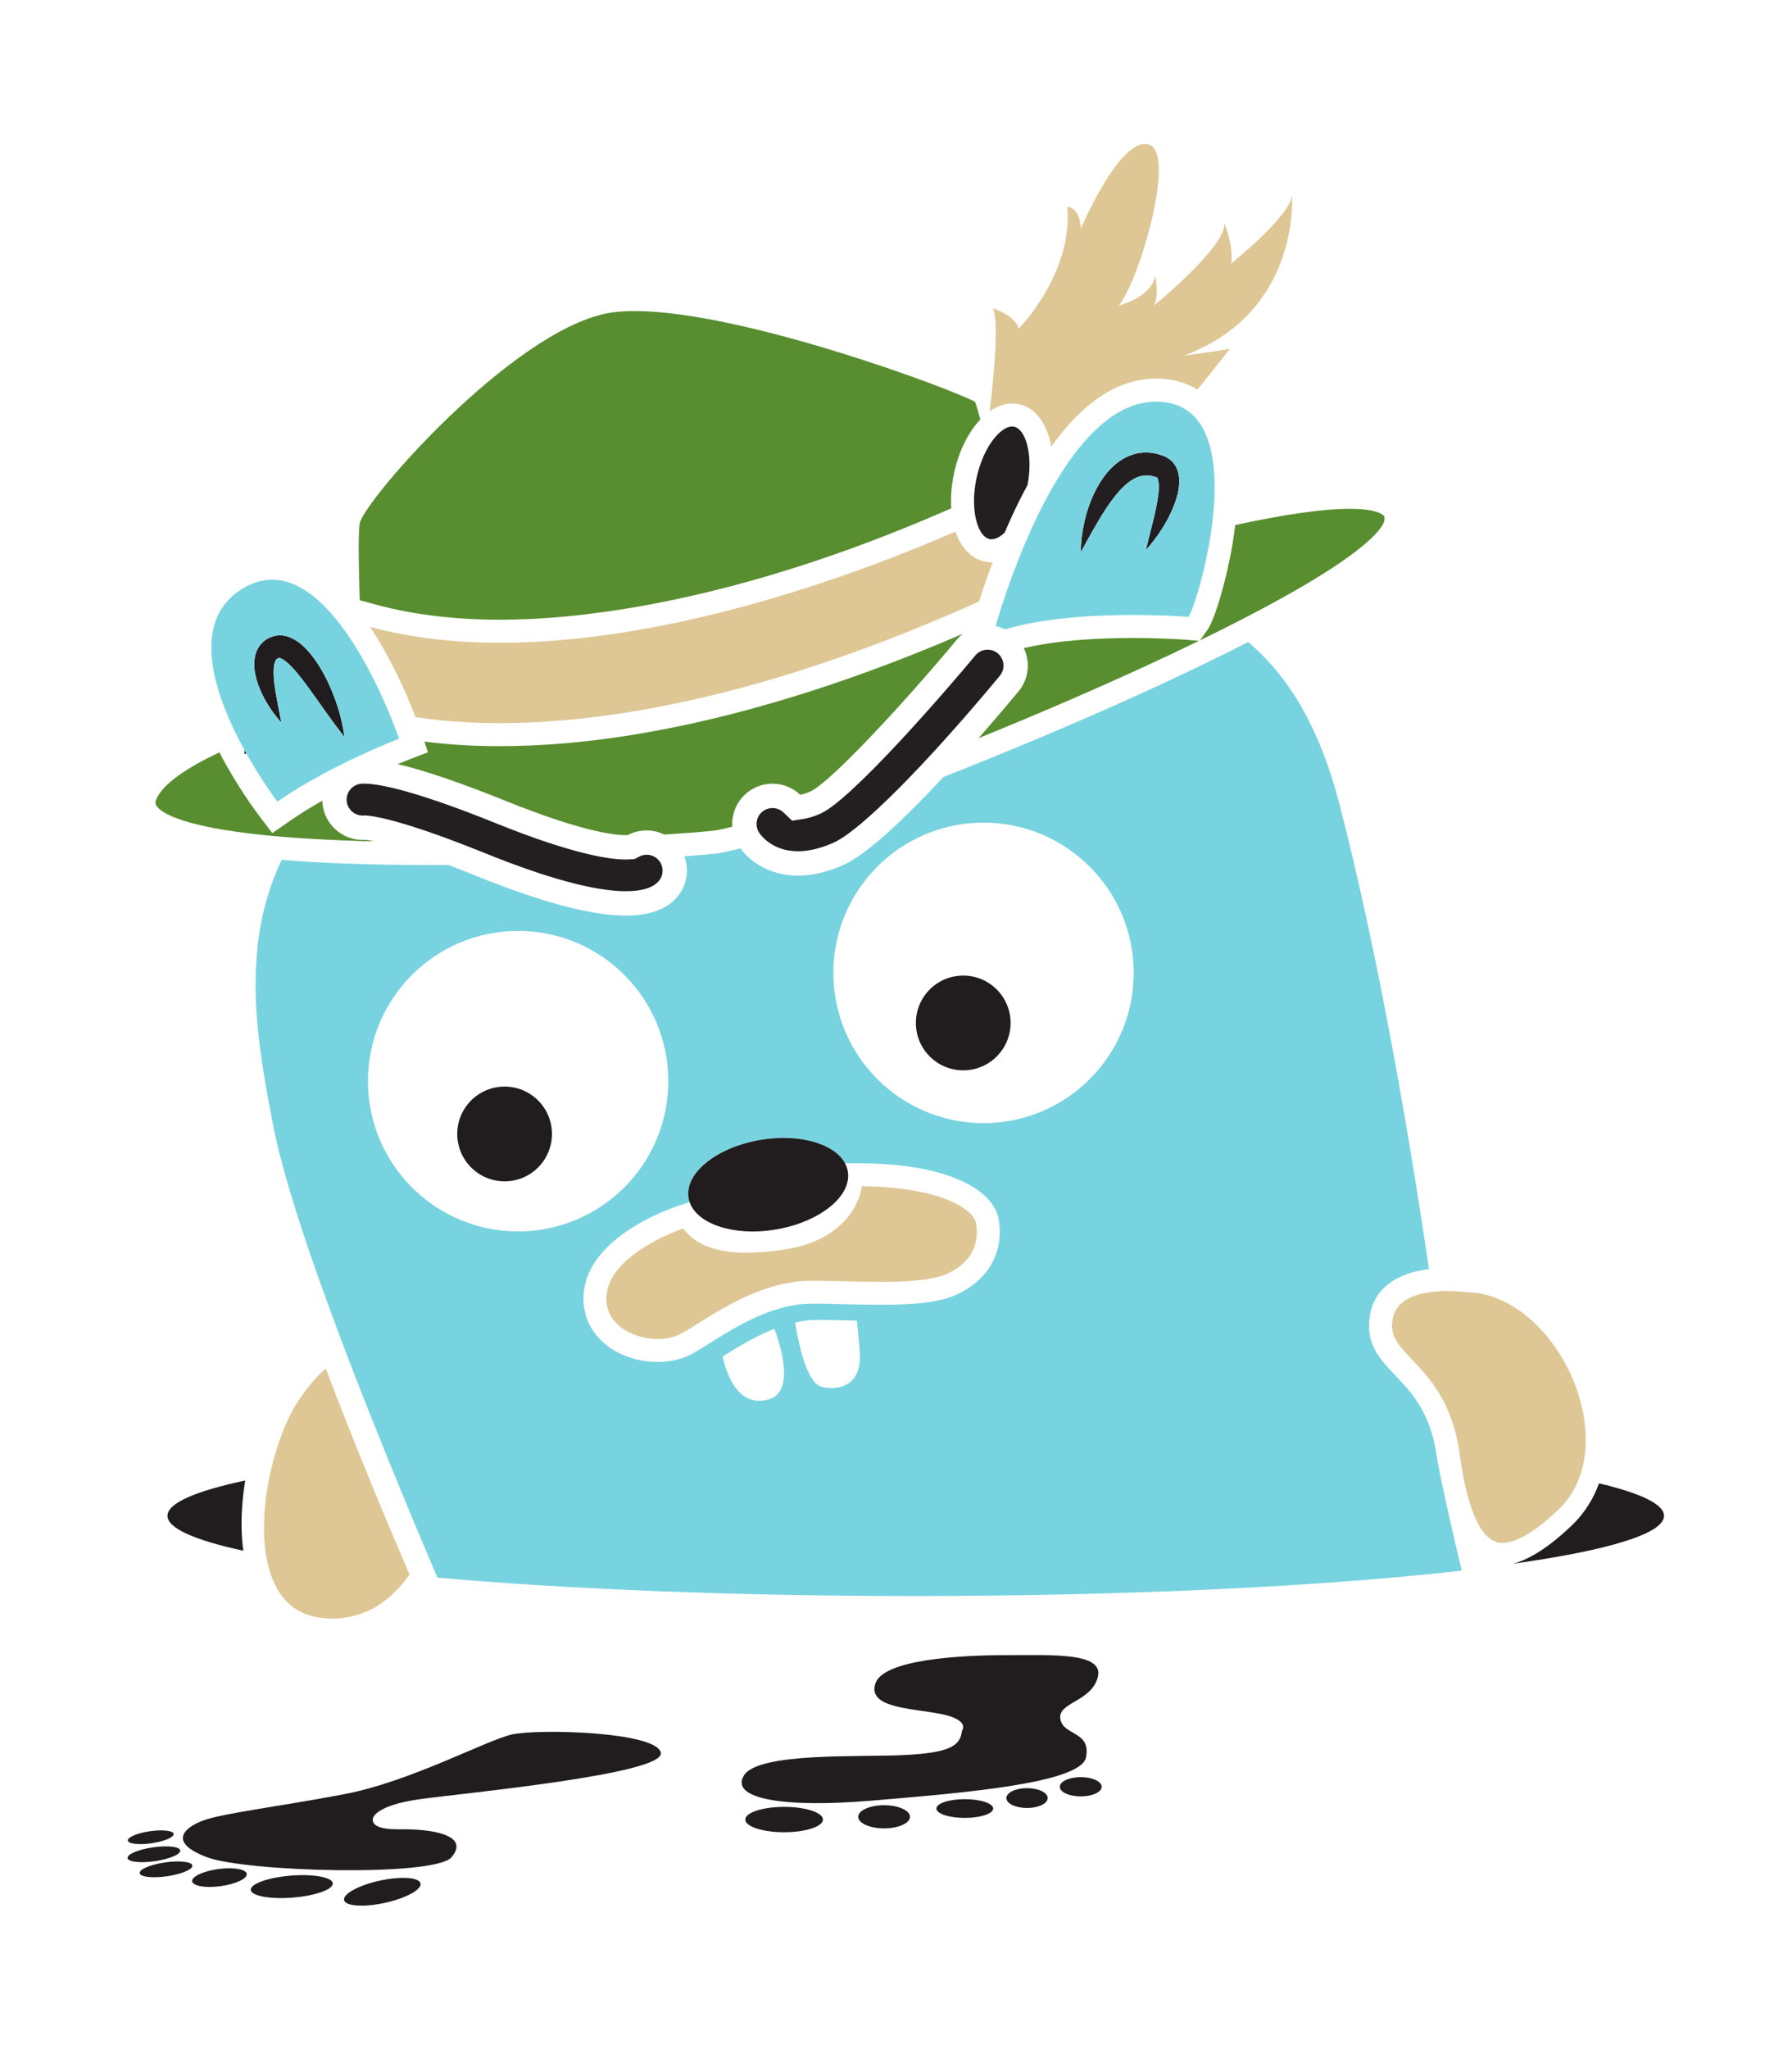 <?xml version="1.0" encoding="UTF-8" standalone="no"?>
<!-- Created with Inkscape (http://www.inkscape.org/) -->

<svg
   xmlns:dc="http://purl.org/dc/elements/1.1/"
   xmlns:cc="http://creativecommons.org/ns#"
   xmlns:rdf="http://www.w3.org/1999/02/22-rdf-syntax-ns#"
   xmlns:svg="http://www.w3.org/2000/svg"
   xmlns="http://www.w3.org/2000/svg"
   xmlns:sodipodi="http://sodipodi.sourceforge.net/DTD/sodipodi-0.dtd"
   xmlns:inkscape="http://www.inkscape.org/namespaces/inkscape"
   version="1.1"
   id="svg3847"
   xml:space="preserve"
   width="886.667"
   height="1013.333"
   viewBox="0 0 886.667 1013.333"
   sodipodi:docname="Jaeger_Logo_Final_PANTONE.svg"
   inkscape:version="0.92.3 (2405546, 2018-03-11)"><defs
     id="defs3851" /><sodipodi:namedview
     pagecolor="#ffffff"
     bordercolor="#666666"
     borderopacity="1"
     objecttolerance="10"
     gridtolerance="10"
     guidetolerance="10"
     inkscape:pageopacity="0"
     inkscape:pageshadow="2"
     inkscape:window-width="640"
     inkscape:window-height="480"
     id="namedview3849"
     showgrid="false"
     inkscape:zoom="0.23289474"
     inkscape:cx="443.33334"
     inkscape:cy="506.66666"
     inkscape:window-x="0"
     inkscape:window-y="27"
     inkscape:window-maximized="0"
     inkscape:current-layer="g3855" /><g
     id="g3855"
     inkscape:groupmode="layer"
     inkscape:label="ink_ext_XXXXXX"
     transform="matrix(1.333,0,0,-1.333,0,1013.333)"><g
       id="g3857"
       transform="scale(0.1)"><path
         d="M 1899.54,1167.11 C 1804.12,1145.3 1523.34,992.641 1280.72,946.301 1038.11,899.961 828.203,875.422 754.598,848.16 680.996,820.902 623.75,766.379 768.23,711.859 c 144.481,-54.519 845.07,-73.597 907.77,0 62.7,73.602 -43.24,105.5 -196.28,103.59 -109.04,-1.359 -95.66,36.633 -95.41,40.891 0,0 6.82,47.711 174.47,70.879 167.38,23.133 907.77,92.681 894.14,171.741 -13.63,79.05 -457.97,89.96 -553.38,68.15"
         style="fill:#211c1d;fill-opacity:1;fill-rule:nonzero;stroke:none"
         id="path3859"
         inkscape:connector-curvature="0" /><path
         d="m 1410.08,625.031 c -78.33,-17.051 -137.81,-49.351 -132.85,-72.16 4.96,-22.801 72.49,-27.473 150.83,-10.422 78.33,17.051 137.81,49.352 132.85,72.16 -4.96,22.801 -72.49,27.461 -150.83,10.422"
         style="fill:#211c1d;fill-opacity:1;fill-rule:nonzero;stroke:none"
         id="path3861"
         inkscape:connector-curvature="0" /><path
         d="m 1079.84,643.578 c -84.043,-6.687 -150.723,-30.359 -148.93,-52.867 1.793,-22.52 71.38,-35.34 155.42,-28.652 84.05,6.691 150.72,30.363 148.93,52.871 -1.79,22.519 -71.37,35.34 -155.42,28.648"
         style="fill:#211c1d;fill-opacity:1;fill-rule:nonzero;stroke:none"
         id="path3863"
         inkscape:connector-curvature="0" /><path
         d="m 810.25,667.949 c -55.941,-7.617 -99.355,-28 -96.969,-45.527 2.387,-17.531 49.672,-25.563 105.614,-17.942 55.941,7.622 99.355,28 96.968,45.532 -2.386,17.527 -49.672,25.558 -105.613,17.937"
         style="fill:#211c1d;fill-opacity:1;fill-rule:nonzero;stroke:none"
         id="path3865"
         inkscape:connector-curvature="0" /><path
         d="m 612.531,692.512 c -54.008,-7.84 -96.125,-25.672 -94.07,-39.821 2.055,-14.16 47.504,-19.281 101.516,-11.441 54.007,7.852 96.125,25.68 94.07,39.828 -2.055,14.152 -47.504,19.274 -101.516,11.434"
         style="fill:#211c1d;fill-opacity:1;fill-rule:nonzero;stroke:none"
         id="path3867"
         inkscape:connector-curvature="0" /><path
         d="m 574.992,697.141 c 54.012,7.839 96.129,25.668 94.074,39.82 -2.054,14.16 -47.503,19.281 -101.511,11.441 -54.012,-7.851 -96.129,-25.683 -94.075,-39.832 2.055,-14.148 47.504,-19.269 101.512,-11.429"
         style="fill:#211c1d;fill-opacity:1;fill-rule:nonzero;stroke:none"
         id="path3869"
         inkscape:connector-curvature="0" /><path
         d="m 562.754,763.68 c 46.949,6.812 83.566,22.32 81.777,34.621 -1.785,12.308 -41.297,16.75 -88.25,9.937 -46.953,-6.816 -83.566,-22.316 -81.781,-34.617 1.789,-12.312 41.301,-16.762 88.254,-9.941"
         style="fill:#211c1d;fill-opacity:1;fill-rule:nonzero;stroke:none"
         id="path3871"
         inkscape:connector-curvature="0" /><path
         d="m 3355.24,1090.78 c -166.29,-8.18 -542.48,10.91 -594.28,-76.33 -51.79,-87.231 152.66,-119.938 474.33,-92.68 321.67,27.261 776.92,62.699 796,160.83 19.08,98.14 -84.5,79.06 -95.41,141.76 -10.9,62.7 114.49,62.7 139.03,155.38 24.53,92.69 -169.02,81.78 -340.76,81.78 -171.73,0 -457.97,-16.35 -485.23,-106.31 -27.26,-89.96 130.85,-89.96 242.62,-111.77 111.76,-21.81 79.05,-62.7 79.05,-62.7 -5.45,-57.25 -49.07,-81.78 -215.35,-89.96"
         style="fill:#211c1d;fill-opacity:1;fill-rule:nonzero;stroke:none"
         id="path3873"
         inkscape:connector-curvature="0" /><path
         d="m 2910.55,898.602 c -79.6,0 -144.14,-21.063 -144.14,-47.032 0,-25.968 64.54,-47.019 144.14,-47.019 79.61,0 144.14,21.051 144.14,47.019 0,25.969 -64.53,47.032 -144.14,47.032"
         style="fill:#211c1d;fill-opacity:1;fill-rule:nonzero;stroke:none"
         id="path3875"
         inkscape:connector-curvature="0" /><path
         d="m 3281.63,904.73 c -53.07,0 -96.09,-19.218 -96.09,-42.929 0,-23.719 43.02,-42.942 96.09,-42.942 53.07,0 96.1,19.223 96.1,42.942 0,23.711 -43.03,42.929 -96.1,42.929"
         style="fill:#211c1d;fill-opacity:1;fill-rule:nonzero;stroke:none"
         id="path3877"
         inkscape:connector-curvature="0" /><path
         d="m 3581.16,927.219 c -58.16,0 -105.3,-15.559 -105.3,-34.758 0,-19.191 47.14,-34.75 105.3,-34.75 58.15,0 105.29,15.559 105.29,34.75 0,19.199 -47.14,34.758 -105.29,34.758"
         style="fill:#211c1d;fill-opacity:1;fill-rule:nonzero;stroke:none"
         id="path3879"
         inkscape:connector-curvature="0" /><path
         d="m 3812.19,968.109 c -42.35,0 -76.67,-16.48 -76.67,-36.8 0,-20.329 34.32,-36.797 76.67,-36.797 42.34,0 76.67,16.468 76.67,36.797 0,20.32 -34.33,36.8 -76.67,36.8"
         style="fill:#211c1d;fill-opacity:1;fill-rule:nonzero;stroke:none"
         id="path3881"
         inkscape:connector-curvature="0" /><path
         d="m 4011.53,1009 c -42.91,0 -77.69,-16.02 -77.69,-35.781 0,-19.758 34.78,-35.778 77.69,-35.778 42.91,0 77.69,16.02 77.69,35.778 0,19.761 -34.78,35.781 -77.69,35.781"
         style="fill:#211c1d;fill-opacity:1;fill-rule:nonzero;stroke:none"
         id="path3883"
         inkscape:connector-curvature="0" /><path
         d="m 621.66,1978.44 c 0,-46.49 101.387,-90.44 281.461,-129.55 -12.824,93.27 -4.898,187.33 7.117,260.62 -184.519,-39.5 -288.578,-83.99 -288.578,-131.07"
         style="fill:#211c1d;fill-opacity:1;fill-rule:nonzero;stroke:none"
         id="path3885"
         inkscape:connector-curvature="0" /><path
         d="m 5935.33,2098.87 c -2.73,-7.55 -5.63,-15 -8.76,-22.32 -22.15,-51.8 -53.92,-97.55 -94.45,-135.94 -81.34,-77.04 -152.65,-123.2 -216.36,-140.04 351.93,49.47 560.83,111.07 560.83,177.87 0,42.9 -86.41,83.65 -241.26,120.43"
         style="fill:#211c1d;fill-opacity:1;fill-rule:nonzero;stroke:none"
         id="path3887"
         inkscape:connector-curvature="0" /><path
         d="m 3650.72,3435.23 c -307.86,0 -557.42,249.56 -557.42,557.41 0,307.85 249.56,557.41 557.42,557.41 307.84,0 557.4,-249.56 557.4,-557.41 0,-307.85 -249.56,-557.41 -557.4,-557.41 z m -103.33,-637.74 c -56.76,-25.36 -140.37,-36.18 -279.58,-36.18 -47.24,0 -95.96,1.26 -138.95,2.36 -37.24,0.96 -72.42,1.87 -101.71,1.87 -26.89,0 -46.49,-0.79 -58.26,-2.34 -131.49,-17.3 -240.03,-85.31 -327.24,-139.96 -25.48,-15.96 -49.55,-31.04 -72.08,-43.49 -36.1,-19.95 -80.45,-30.5 -128.23,-30.5 -88.29,0 -171.35,34.67 -222.19,92.74 -42.24,48.25 -59.95,108.45 -51.19,174.08 26.31,197.37 308.14,298 340.18,308.82 l 51.61,17.43 c -1.7,5 -3.05,10.12 -3.92,15.39 -15.26,91.88 104.72,188.34 267.98,215.45 7.33,1.21 14.6,2.21 21.84,3.11 135.16,16.79 253.82,-20.98 290.81,-89.71 l 62.95,-0.53 c 143.38,-1.22 261.7,-20.48 351.67,-57.25 90.48,-36.98 145.87,-90.72 155.98,-151.35 20.27,-121.56 -39.42,-226.21 -159.67,-279.94 z M 3045.6,2458.51 c -29.17,10.94 -51.19,59.45 -66.98,112.48 -13.4,44.97 -22.32,93.17 -27.3,124.49 13.81,3.12 27.86,5.73 42.19,7.62 7.05,0.92 22.06,2.03 53.61,2.03 28.84,0 63.79,-0.9 100.81,-1.86 10.62,-0.27 21.6,-0.55 32.82,-0.83 2.9,-25.32 6.44,-62.08 10.48,-115.88 0.4,-5.41 0.59,-10.56 0.65,-15.57 1.72,-134.25 -115.64,-123.97 -146.28,-112.48 z m -190.83,-47.71 c -117.43,-34.98 -159.73,100.08 -172.36,158.64 0.81,0.51 1.66,1.04 2.48,1.55 54.8,34.32 118.15,73.46 189.61,100.93 8.45,-22.62 21.3,-60.64 29.1,-100.93 13.12,-67.83 11.91,-142.09 -48.83,-160.19 z M 1365.83,3590.9 c 0,307.85 249.56,557.42 557.41,557.42 307.86,0 557.41,-249.57 557.41,-557.42 0,-153.47 -62.04,-292.44 -162.4,-393.24 -33.61,-33.76 -71.57,-63.15 -112.89,-87.45 -82.77,-48.68 -179.15,-76.72 -282.12,-76.72 -307.85,0 -557.41,249.57 -557.41,557.41 z M 5333.36,2196.64 c -22.38,164.04 -92.35,237.63 -154.08,302.57 -57.48,60.46 -111.79,117.57 -94.31,222.43 16.17,96.93 93.29,156.58 219.29,172.09 -76.53,517.28 -188.68,1169.89 -332.84,1726.63 -71.99,278.04 -185.85,471.17 -338.56,599.57 -174.75,-89.41 -384.95,-187.68 -619.6,-289.42 -169.55,-73.52 -344.59,-145.54 -511.05,-210.99 -134.01,-143.77 -280.44,-285.47 -370.18,-325.86 -63.89,-28.74 -120.66,-40.19 -170.01,-40.19 -106.83,0 -178.96,53.59 -213.87,101.25 -40.48,-10.7 -72.81,-17.63 -94.8,-19.95 -26.3,-2.77 -65.06,-6.06 -113.53,-9.56 18.62,-48.76 11.21,-105.86 -24.51,-148.89 -39.28,-47.33 -102.59,-71.1 -192.31,-71.1 -129.1,0 -312.91,49.24 -558.67,148.5 -36.16,14.6 -69.36,27.58 -99.85,39.15 -18.82,-0.1 -37.63,-0.16 -56.44,-0.16 -0.05,0 -0.11,0 -0.17,0 -234.8,0 -418.3,7.38 -562.14,19.16 -157.55,-326.13 -89.089,-687.87 -31.42,-986.68 55.26,-286.36 247,-795.9 424.83,-1233.68 65.98,-162.41 130.03,-314.91 184.51,-442.51 481.43,-42.58 1098.7,-68.17 1771.74,-68.17 800.94,0 1522.4,36.28 2030.44,94.28 -37.02,152.34 -83.91,364.3 -91.97,418.21 -0.17,1.09 -0.37,2.36 -0.5,3.32"
         style="fill:#78d3e0;fill-opacity:1;fill-rule:nonzero;stroke:none"
         id="path3889"
         inkscape:connector-curvature="0" /><path
         d="m 4364.63,5870.73 -4.17,7.26 -5.5,6.99 c -5.19,8.3 -25.6,21.12 -27.19,21.25 l -2.09,1.12 -1.05,0.56 -3.99,1.73 -0.35,0.12 -0.7,0.26 -5.65,1.99 -11.4,3.9 c -7.5,2.8 -16.06,3.76 -24.15,5.44 -8.21,1.46 -16.93,1.41 -25.41,1.95 -8.56,-0.3 -17.26,-0.89 -25.77,-2.1 -34.24,-6.04 -64.45,-22.61 -87.47,-42.35 -23.36,-19.67 -40.88,-42.22 -55.1,-64.57 -28.25,-44.96 -44.13,-89.79 -54.63,-128.46 -10.29,-38.78 -14.66,-71.73 -16.48,-94.9 -1.18,-11.5 -1.1,-20.75 -1.35,-26.94 -0.1,-6.24 0.1,-9.59 0.1,-9.59 0,0 6.34,11.53 17.45,31.7 11.09,19.95 26.63,48.26 45.79,80.85 19.31,32.37 42.37,69.48 70.33,103.1 14,16.68 29.38,32.22 45.6,44.24 16.35,11.87 33.07,20.01 49.73,22.69 4.2,0.52 8.39,0.91 12.62,1.28 4.32,-0.46 8.55,0.02 12.95,-0.77 4.41,-1.08 8.78,-1.02 13.32,-2.49 l 10.7,-2.89 3.37,-1.55 c -0.16,0.14 -0.33,0.25 -0.45,0.42 0.15,-0.06 0.32,-0.1 0.57,-0.1 0.1,-0.21 0.24,-0.37 0.37,-0.55 l 0.45,-0.2 0.97,-0.46 -0.46,0.05 c -0.23,0.04 -0.44,0.13 -0.65,0.21 0.52,-0.33 1,-1.13 1.46,-2.2 2.3,-4.11 3.99,-12.25 4.81,-21.25 1.05,-18.6 -1.19,-40.06 -4.68,-60.38 -3.37,-20.44 -7.7,-40.26 -12.02,-58.64 -8.69,-36.82 -17,-68.15 -22.48,-90.35 -5.69,-22.13 -8.71,-35.17 -8.71,-35.17 0,0 9.54,9.42 23.92,27.6 14.49,18.13 34.01,44.87 53.41,79.97 9.65,17.58 19.31,37.22 27.84,59.37 8.37,22.21 16.07,46.7 18.46,76.4 0.94,15.04 0.5,31.77 -5.93,50.95 -1.54,4.75 -3.48,9.56 -6.39,14.51"
         style="fill:#231f20;fill-opacity:1;fill-rule:nonzero;stroke:none"
         id="path3891"
         inkscape:connector-curvature="0" /><path
         d="m 4294.63,5830.32 -0.49,0.23 c 0.2,-0.19 0.34,-0.43 0.6,-0.56 0.06,-0.03 0.13,-0.04 0.2,-0.07 -0.04,0.03 -0.07,0.1 -0.11,0.11 -0.08,0.09 -0.13,0.2 -0.2,0.29"
         style="fill:#231f20;fill-opacity:1;fill-rule:nonzero;stroke:none"
         id="path3893"
         inkscape:connector-curvature="0" /><path
         d="m 907.426,4805.49 h 7.656 c -2.551,4.54 -5.102,9.13 -7.656,13.78 v -13.78"
         style="fill:#211c1d;fill-opacity:1;fill-rule:nonzero;stroke:none"
         id="path3895"
         inkscape:connector-curvature="0" /><path
         d="m 975.703,5021.5 c 16.461,-33.03 33.927,-57.79 46.977,-74.52 6.29,-8.47 12.09,-14.63 15.76,-18.94 3.79,-4.25 6,-6.38 6,-6.38 0,0 -2.24,12.04 -6.42,32.4 -3.96,20.41 -10,49.24 -15.5,82.78 -2.7,16.74 -5.18,34.72 -6.41,52.93 -1,17.89 -1,37.04 2.93,51.1 1.96,6.98 4.54,12.4 7.02,15.13 2.42,2.46 4.4,3.28 7.9,4.52 l 2.61,0.53 4.25,0.86 c 1.22,0.18 -0.34,-0.69 -0.45,-0.79 -0.46,-0.25 -0.96,-0.37 -1.43,-0.35 -0.24,0 -0.47,0.04 -0.69,0.12 l 0.53,-0.3 c 0.75,-0.34 1.46,-0.39 2.32,-0.48 4.11,-1.54 10.39,-4.87 16.99,-9.87 13.74,-9.96 27.95,-25.42 41.57,-41.09 13.45,-16.06 26.66,-32.95 39.15,-49.82 24.91,-33.89 47.95,-67 68.18,-95.44 20.23,-28.46 37.74,-52.31 50.5,-68.9 12.61,-16.65 20.46,-26.06 20.46,-26.06 0,0 -0.34,3.03 -0.98,8.7 -0.89,5.58 -1.77,13.98 -3.94,24.25 -3.81,20.78 -10.56,50.06 -21.8,84.22 -11.17,34.19 -26.72,73.27 -48.35,113.62 -10.93,20.12 -23.19,40.72 -38.21,60.79 -14.98,20.21 -32.01,40.08 -55.66,58.27 -12.27,8.75 -26.42,17.22 -44.58,22.68 -4.8,1.15 -9.84,2.07 -14.79,2.84 l -3.74,0.51 -5.04,0.07 c -3.37,-0.02 -6.76,-0.18 -10.12,-0.46 -2.99,-0.26 -7.49,-0.76 -9.09,-1.17 l -4.18,-1.13 -4.18,-1.13 -5.52,-1.63 -1.63,-0.71 -3.24,-1.46 c -17.17,-7.05 -33.994,-21.18 -43.537,-37.59 -9.793,-16.29 -13.613,-32.71 -14.968,-47.28 -2.793,-29.4 2.976,-52.97 8.785,-74.44 6.371,-21.23 14.359,-39.82 22.523,-56.38"
         style="fill:#211c1d;fill-opacity:1;fill-rule:nonzero;stroke:none"
         id="path3897"
         inkscape:connector-curvature="0" /><path
         d="m 1232.75,1597.31 c 130.68,0 222.69,71.14 287.26,163.45 -73.89,171.38 -195.5,460.15 -310.8,764.06 -31.21,-26.56 -67.27,-66.65 -106.29,-127.13 -97.14,-150.56 -177.15,-500.88 -76.39,-685.79 42.01,-77.12 109.48,-114.59 206.22,-114.59"
         style="fill:#dec795;fill-opacity:1;fill-rule:nonzero;stroke:none"
         id="path3899"
         inkscape:connector-curvature="0" /><path
         d="m 5846.26,2465.34 c -76.6,198.2 -239.51,338.91 -396.15,342.17 l -5.6,0.49 c -0.25,0.04 -30.36,4.53 -70.8,4.53 -85.31,0 -190.03,-18.21 -204.5,-104.93 -10.03,-60.17 16.29,-90.99 71.96,-149.55 63.62,-66.89 150.71,-158.52 176.81,-349.88 29.88,-219.15 83.39,-330.28 159.01,-330.3 h 0.01 c 35.31,0 99.72,21.17 206.19,122.02 131.12,124.22 118.55,321.87 63.07,465.45"
         style="fill:#dec795;fill-opacity:1;fill-rule:nonzero;stroke:none"
         id="path3901"
         inkscape:connector-curvature="0" /><path
         d="m 1873.03,3570.82 c -97.07,0 -175.77,-78.69 -175.77,-175.76 0,-97.07 78.7,-175.76 175.77,-175.76 97.06,0 175.76,78.69 175.76,175.76 0,97.07 -78.7,175.76 -175.76,175.76"
         style="fill:#211c1d;fill-opacity:1;fill-rule:nonzero;stroke:none"
         id="path3903"
         inkscape:connector-curvature="0" /><path
         d="m 3575.39,3982.6 c -97.07,0 -175.76,-78.69 -175.76,-175.76 0,-97.07 78.69,-175.76 175.76,-175.76 97.06,0 175.76,78.69 175.76,175.76 0,97.07 -78.7,175.76 -175.76,175.76"
         style="fill:#211c1d;fill-opacity:1;fill-rule:nonzero;stroke:none"
         id="path3905"
         inkscape:connector-curvature="0" /><path
         d="m 1396.25,5358.56 c 137.15,-37.02 292.22,-55.78 460.91,-55.78 271.05,0 846.53,52.66 1655.39,405.34 l 18.21,7.93 c -2.53,41.07 0.79,86.12 11.15,133.27 17.95,81.58 53.47,150.71 97.1,196.5 -8.42,31.29 -15.34,54.15 -20.17,65.75 -93.33,49.76 -862.83,336.4 -1264.13,336.4 -40.09,0 -75.11,-2.99 -104.06,-8.9 -355.68,-72.59 -896.1,-690.9 -915.5,-778.55 -5.82,-37.92 -4.06,-156.98 0.2,-285.52 l 60.9,-16.44"
         style="fill:#588e2f;fill-opacity:1;fill-rule:nonzero;stroke:none"
         id="path3907"
         inkscape:connector-curvature="0" /><path
         d="m 1389.31,4480.53 c -19.44,4.05 -30.33,5.3 -34.8,5.67 -74.15,-4.57 -142.13,47.29 -155.83,122.49 -1.39,7.65 -1.98,15.24 -2.19,22.78 -40.34,-22.89 -80.71,-47.65 -118.5,-73.8 l -67.19,-46.53 -49.441,65.09 c -14.898,19.62 -83.675,112.42 -147.062,234.49 -119.043,-56.16 -212.051,-117.57 -234.758,-175.75 -4.297,-11.02 -2.559,-16.96 1.899,-23.5 19.433,-28.44 134.687,-115.4 807.872,-130.94"
         style="fill:#588e2f;fill-opacity:1;fill-rule:nonzero;stroke:none"
         id="path3909"
         inkscape:connector-curvature="0" /><path
         d="m 2787.08,4671.13 c 59.12,37.64 134.63,28.51 183.21,-17.71 7.49,1.18 20.22,4.37 39.08,12.86 73.69,35.03 339.51,318.81 541.44,561.82 7.27,8.74 15.36,16.36 24.02,22.97 -461.49,-199.42 -1106.33,-417.35 -1720.31,-417.35 -98.69,0 -192.38,5.75 -279.36,17.01 l 13.48,-39.69 -76.78,-29.41 c -0.56,-0.21 -13.76,-5.31 -35.84,-14.48 98.83,-23.09 232.44,-68.48 400.24,-136.26 307.14,-124.03 424.6,-128.77 454,-127.02 41.77,22.13 92.22,23 135.42,1.89 79.68,5.11 141.65,10.05 178.73,13.96 16.85,1.77 41.9,7.02 73.78,15.25 -3.52,52.76 21.13,105.77 68.89,136.16"
         style="fill:#588e2f;fill-opacity:1;fill-rule:nonzero;stroke:none"
         id="path3911"
         inkscape:connector-curvature="0" /><path
         d="m 4574.86,5583.24 c -22.37,-133.29 -65.35,-279.62 -93.86,-319.53 l -26.74,-37.41 c 121.11,58.97 229.15,114.9 320.86,166.33 318.89,178.79 358.54,257.09 363.1,276.83 2.98,12.94 -0.19,16.92 -1.55,18.63 -3.47,4.35 -25.86,26.08 -126.58,26.08 -110.07,0 -264.15,-25.17 -424.96,-60.07 -2.79,-22.96 -6.19,-46.56 -10.27,-70.86"
         style="fill:#588e2f;fill-opacity:1;fill-rule:nonzero;stroke:none"
         id="path3913"
         inkscape:connector-curvature="0" /><path
         d="m 4450.52,5224.48 -45.97,3.75 c -0.84,0.07 -85.27,6.83 -199.76,6.83 -118.95,0 -275.78,-7.18 -404.47,-37.64 24.57,-51.08 19.01,-113.93 -19.59,-160.37 -31.54,-37.96 -84.82,-101.23 -148.63,-173.8 113.19,45.93 229.98,94.8 347.17,145.61 171.92,74.55 330.39,147.12 471.25,215.62"
         style="fill:#588e2f;fill-opacity:1;fill-rule:nonzero;stroke:none"
         id="path3915"
         inkscape:connector-curvature="0" /><path
         d="m 3546.69,5629.82 c -323.22,-140.92 -1031.4,-412.45 -1689.53,-412.45 -166.62,0 -330.02,17.4 -483.17,58.73 15.98,-24.18 31.8,-49.98 47.47,-77.49 56.92,-99.99 98.56,-198.76 121.24,-257.05 79.57,-12.45 183.42,-22.43 311.82,-22.43 378.03,0 968.89,86.53 1779.65,451.44 12.74,39.98 29.68,90.06 50.69,145.68 -1.64,-0.06 -3.28,-0.35 -4.92,-0.35 -8.62,0 -17.24,0.93 -25.6,2.76 -50.31,11.06 -87.55,52.1 -107.65,111.16"
         style="fill:#dec795;fill-opacity:1;fill-rule:nonzero;stroke:none"
         id="path3917"
         inkscape:connector-curvature="0" /><path
         d="m 944.395,5152.32 c 1.355,14.57 5.175,30.99 14.968,47.28 9.543,16.41 26.367,30.54 43.537,37.59 l 3.24,1.46 1.63,0.71 5.52,1.63 4.18,1.13 4.18,1.13 c 1.6,0.41 6.1,0.91 9.09,1.17 3.36,0.28 6.75,0.44 10.12,0.46 l 5.04,-0.07 3.74,-0.51 c 4.95,-0.77 9.99,-1.69 14.79,-2.84 18.16,-5.46 32.31,-13.93 44.58,-22.68 23.65,-18.19 40.68,-38.06 55.66,-58.27 15.02,-20.07 27.28,-40.67 38.21,-60.79 21.63,-40.35 37.18,-79.43 48.35,-113.62 11.24,-34.16 17.99,-63.44 21.8,-84.22 2.17,-10.27 3.05,-18.67 3.94,-24.25 0.64,-5.67 0.98,-8.7 0.98,-8.7 0,0 -7.85,9.41 -20.46,26.06 -12.76,16.59 -30.27,40.44 -50.5,68.9 -20.23,28.44 -43.27,61.55 -68.18,95.44 -12.49,16.87 -25.7,33.76 -39.15,49.82 -13.62,15.67 -27.83,31.13 -41.57,41.09 -6.6,5 -12.88,8.33 -16.99,9.87 -0.86,0.09 -1.57,0.14 -2.32,0.48 l -0.53,0.3 c 0.22,-0.08 0.45,-0.12 0.69,-0.12 0.47,-0.02 0.97,0.1 1.43,0.35 0.11,0.1 1.67,0.97 0.45,0.79 l -4.25,-0.86 -2.61,-0.53 c -3.5,-1.24 -5.48,-2.06 -7.9,-4.52 -2.48,-2.73 -5.06,-8.15 -7.02,-15.13 -3.93,-14.06 -3.93,-33.21 -2.93,-51.1 1.23,-18.21 3.71,-36.19 6.41,-52.93 5.5,-33.54 11.54,-62.37 15.5,-82.78 4.18,-20.36 6.42,-32.4 6.42,-32.4 0,0 -2.21,2.13 -6,6.38 -3.67,4.31 -9.47,10.47 -15.76,18.94 -13.05,16.73 -30.516,41.49 -46.977,74.52 -8.164,16.56 -16.152,35.15 -22.523,56.38 -5.809,21.47 -11.578,45.04 -8.785,74.44 z m -29.313,-346.83 c 58.391,-103.95 114.298,-177.6 114.298,-177.6 195.84,135.58 451.95,233.51 451.95,233.51 0,0 -6.58,19.33 -18.9,50.89 -2.3,5.9 -4.81,12.21 -7.51,18.93 -1.05,2.61 -2.13,5.28 -3.24,8 -2.13,5.21 -4.34,10.6 -6.68,16.2 -1.91,4.56 -3.89,9.25 -5.93,14.04 -1.65,3.87 -3.34,7.8 -5.07,11.8 -2.33,5.38 -4.72,10.83 -7.2,16.44 -2.21,4.96 -4.49,10.03 -6.82,15.17 -2.43,5.36 -4.94,10.81 -7.5,16.32 -2.97,6.4 -6.01,12.87 -9.15,19.45 -1.59,3.32 -3.21,6.67 -4.83,10.03 -3.96,8.15 -8.05,16.41 -12.26,24.76 -1.09,2.18 -2.19,4.35 -3.3,6.54 -5.02,9.87 -10.23,19.85 -15.59,29.88 -0.59,1.11 -1.18,2.21 -1.78,3.32 -19.75,36.76 -41.7,74.19 -65.59,110.02 -78.61,117.87 -178.26,218.15 -289.84,218.12 -35.171,-0.01 -71.57,-9.98 -108.816,-32.5 -205.011,-123.96 -99.199,-407.82 6.102,-599.54 2.554,-4.65 5.105,-9.24 7.656,-13.78"
         style="fill:#78d3e0;fill-opacity:1;fill-rule:nonzero;stroke:none"
         id="path3919"
         inkscape:connector-curvature="0" /><path
         d="m 1010.18,5494.02 v 0 -42.71 42.71"
         style="fill:#78d3e0;fill-opacity:1;fill-rule:nonzero;stroke:none"
         id="path3921"
         inkscape:connector-curvature="0" /><path
         d="m 3757.06,6105.12 c 8.62,0 17.25,-0.93 25.6,-2.77 62.67,-13.79 105.02,-74.11 119.27,-157.79 119.48,167.81 249.78,252.65 389.05,252.65 58.7,0 110.23,-13.83 153.45,-40.55 73.48,89.36 120.23,150.99 120.23,150.99 -55.23,-10.04 -170.74,-25.11 -170.74,-25.11 436.89,160.7 401.74,597.59 401.74,597.59 0,-75.33 -225.97,-256.11 -225.97,-256.11 10.04,65.28 -25.11,150.65 -25.11,150.65 10.04,-85.37 -261.13,-306.32 -261.13,-306.32 20.08,40.17 5.02,110.47 5.02,110.47 -15.07,-80.34 -135.59,-110.47 -135.59,-110.47 75.33,90.39 215.94,567.45 110.48,597.58 -105.46,30.13 -251.08,-311.34 -251.08,-311.34 -5.03,80.34 -50.22,80.34 -50.22,80.34 20.09,-251.08 -180.78,-451.95 -180.78,-451.95 -15.07,50.22 -95.42,75.32 -95.42,75.32 25.79,-55.88 -3.59,-310.28 -12.59,-382.44 26.65,18.82 55.14,29.26 83.79,29.26"
         style="fill:#dec795;fill-opacity:1;fill-rule:nonzero;stroke:none"
         id="path3923"
         inkscape:connector-curvature="0" /><path
         d="m 3649.7,5616.61 c 0.11,-0.12 0.23,-0.21 0.34,-0.33 2.16,-2.35 4.39,-4.46 6.68,-6.28 0.84,-0.66 1.72,-1.1 2.57,-1.69 1.67,-1.15 3.32,-2.34 5.05,-3.2 2.71,-1.37 5.49,-2.4 8.33,-3.03 0.01,0 0.02,0 0.03,0 1.72,-0.39 3.51,-0.57 5.31,-0.69 2.82,-0.18 5.72,-0.04 8.7,0.42 13.15,2.04 27.63,10.22 42.1,23.71 13.23,30.87 27.45,62.41 42.71,94.04 14.02,29.07 28.23,56.8 42.62,83.23 21.44,113.55 -7.42,206.81 -49.82,216.14 -2.37,0.53 -4.76,0.78 -7.26,0.78 -43.57,0 -106.91,-75.84 -131.73,-188.72 -18.01,-81.95 -9.68,-154.77 11.55,-195.46 0.03,-0.05 0.05,-0.1 0.08,-0.15 3.85,-7.36 8.12,-13.66 12.74,-18.77"
         style="fill:#231f20;fill-opacity:1;fill-rule:nonzero;stroke:none"
         id="path3925"
         inkscape:connector-curvature="0" /><path
         d="m 4294.26,5830.87 c -0.25,0 -0.42,0.04 -0.57,0.1 0.12,-0.17 0.29,-0.28 0.45,-0.42 l 0.49,-0.23 c -0.13,0.18 -0.27,0.34 -0.37,0.55"
         style="fill:#78d3e0;fill-opacity:1;fill-rule:nonzero;stroke:none"
         id="path3927"
         inkscape:connector-curvature="0" /><path
         d="m 4296.05,5829.66 -0.97,0.46 -0.45,0.2 c 0.07,-0.09 0.12,-0.2 0.2,-0.29 0.04,-0.01 0.07,-0.08 0.11,-0.11 0.21,-0.08 0.42,-0.17 0.65,-0.21 l 0.46,-0.05"
         style="fill:#78d3e0;fill-opacity:1;fill-rule:nonzero;stroke:none"
         id="path3929"
         inkscape:connector-curvature="0" /><path
         d="m 4376.95,5805.27 c -2.39,-29.7 -10.09,-54.19 -18.46,-76.4 -8.53,-22.15 -18.19,-41.79 -27.84,-59.37 -19.4,-35.1 -38.92,-61.84 -53.41,-79.97 -14.38,-18.18 -23.92,-27.6 -23.92,-27.6 0,0 3.02,13.04 8.71,35.17 5.48,22.2 13.79,53.53 22.48,90.35 4.32,18.38 8.65,38.2 12.02,58.64 3.49,20.32 5.73,41.78 4.68,60.38 -0.82,9 -2.51,17.14 -4.81,21.25 -0.46,1.07 -0.94,1.87 -1.46,2.2 -0.07,0.03 -0.14,0.04 -0.2,0.07 -0.26,0.13 -0.4,0.37 -0.6,0.56 l -3.37,1.55 -10.7,2.89 c -4.54,1.47 -8.91,1.41 -13.32,2.49 -4.4,0.79 -8.63,0.31 -12.95,0.77 -4.23,-0.37 -8.42,-0.76 -12.62,-1.28 -16.66,-2.68 -33.38,-10.82 -49.73,-22.69 -16.22,-12.02 -31.6,-27.56 -45.6,-44.24 -27.96,-33.62 -51.02,-70.73 -70.33,-103.1 -19.16,-32.59 -34.7,-60.9 -45.79,-80.85 -11.11,-20.17 -17.45,-31.7 -17.45,-31.7 0,0 -0.2,3.35 -0.1,9.59 0.25,6.19 0.17,15.44 1.35,26.94 1.82,23.17 6.19,56.12 16.48,94.9 10.5,38.67 26.38,83.5 54.63,128.46 14.22,22.35 31.74,44.9 55.1,64.57 23.02,19.74 53.23,36.31 87.47,42.35 8.51,1.21 17.21,1.8 25.77,2.1 8.48,-0.54 17.2,-0.49 25.41,-1.95 8.09,-1.68 16.65,-2.64 24.15,-5.44 l 11.4,-3.9 5.65,-1.99 0.7,-0.26 0.35,-0.12 3.99,-1.73 1.05,-0.56 2.09,-1.12 c 1.59,-0.13 22,-12.95 27.19,-21.25 l 5.5,-6.99 4.17,-7.26 c 2.91,-4.95 4.85,-9.76 6.39,-14.51 6.43,-19.18 6.87,-35.91 5.93,-50.95 z m -85.97,306.53 c -248.71,0 -431.69,-374.37 -527.3,-628.7 -8.27,-21.97 -15.87,-43.03 -22.81,-62.89 -1.08,-3.09 -2.15,-6.15 -3.19,-9.17 -7.79,-22.52 -14.66,-43.3 -20.65,-61.95 -9.42,-29.4 -16.61,-53.44 -21.4,-70.06 12.02,-2.44 23.78,-6.52 35.08,-11.99 144.92,43.38 332.45,53.43 474.08,53.43 119.84,0 206.71,-7.12 206.71,-7.12 37.67,52.73 256.11,798.45 -120.52,798.45"
         style="fill:#78d3e0;fill-opacity:1;fill-rule:nonzero;stroke:none"
         id="path3931"
         inkscape:connector-curvature="0" /><path
         d="m 2962.02,4443.86 c 40.67,0 85.39,10.84 132.93,32.23 99.08,44.6 340.98,287.46 616.27,618.73 10.08,12.13 14.83,27.47 13.37,43.18 -1.44,15.72 -8.93,29.93 -21.05,40.01 -13.58,11.28 -27.98,13.65 -37.68,13.65 -17.67,0 -34.26,-7.77 -45.53,-21.33 -119.85,-144.23 -456.27,-530.61 -572.15,-585.69 l -1.71,-0.79 c -22.57,-10.16 -43.47,-16.79 -62.14,-19.72 l -44.05,-6.93 -32.29,30.74 c -10.83,10.29 -25.69,16.19 -40.82,16.19 -11.13,0 -22.03,-3.2 -31.57,-9.26 -13.31,-8.46 -22.52,-21.62 -25.95,-37.02 -3.41,-15.4 -0.63,-31.22 7.84,-44.53 4.52,-7.11 47.01,-69.46 144.53,-69.46"
         style="fill:#231f20;fill-opacity:1;fill-rule:nonzero;stroke:none"
         id="path3933"
         inkscape:connector-curvature="0" /><path
         d="m 2400.36,4430.87 c -9.69,0 -19.3,-2.38 -27.78,-6.87 l -17.34,-9.2 -19.61,-1.16 c -3.78,-0.22 -8.46,-0.4 -14.12,-0.4 -55.16,0 -190.75,17.39 -479.1,133.84 -317.97,128.42 -443.94,147.61 -490.72,147.61 -8.91,0 -14.14,-0.72 -16.52,-1.15 -15.53,-2.83 -29.02,-11.52 -38.01,-24.5 -8.97,-12.96 -12.37,-28.66 -9.54,-44.15 5.03,-27.7 29.89,-48.58 57.8,-48.58 1.16,0 2.34,0.03 3.53,0.11 l 6.53,0.41 6.52,-0.55 c 35.06,-2.91 147.75,-22.27 436.18,-138.75 233.17,-94.17 409.75,-141.92 524.82,-141.92 60.28,0 101.58,12.93 122.76,38.45 10.08,12.14 14.82,27.47 13.36,43.18 -1.45,15.72 -8.95,29.93 -21.07,39.99 -13.59,11.27 -27.99,13.64 -37.69,13.64"
         style="fill:#231f20;fill-opacity:1;fill-rule:nonzero;stroke:none"
         id="path3935"
         inkscape:connector-curvature="0" /><path
         d="m 3198.69,3200.99 c 0,0 -16.67,-195 -291.1,-235.46 -51.92,-7.66 -96.52,-10.99 -134.97,-10.99 -146.03,0 -203.48,48.05 -237.26,89.78 0,0 -263.02,-88.83 -283.11,-239.49 -15.02,-112.64 93.5,-170.54 189.09,-170.54 32.26,0 63.03,6.59 87.1,19.89 95.42,52.73 238.54,168.23 429.36,193.34 17.24,2.27 41.08,3.06 69.35,3.06 65.32,0 154.36,-4.23 240.66,-4.23 98.11,0 192.69,5.46 244.9,28.79 118.01,52.73 118.01,143.12 110.47,188.31 -8.35,50.09 -128.22,135.03 -424.49,137.54"
         style="fill:#dec795;fill-opacity:1;fill-rule:nonzero;stroke:none"
         id="path3937"
         inkscape:connector-curvature="0" /><path
         d="m 2879.05,3040.41 c 3.26,0.54 6.47,1.16 9.7,1.76 3.58,0.66 7.13,1.35 10.66,2.08 142.77,29.38 247.77,111.82 248.93,194.35 0.08,5.76 -0.35,11.52 -1.3,17.26 -1.79,10.8 -5.4,21.05 -10.59,30.7 -36.99,68.73 -155.64,106.5 -290.8,89.71 -7.24,-0.9 -14.51,-1.9 -21.84,-3.11 -163.26,-27.11 -283.24,-123.57 -267.98,-215.45 0.87,-5.27 2.22,-10.39 3.92,-15.39 28.03,-82.24 165.4,-127.46 319.3,-101.91"
         style="fill:#211c1d;fill-opacity:1;fill-rule:nonzero;stroke:none"
         id="path3939"
         inkscape:connector-curvature="0" /></g></g></svg>